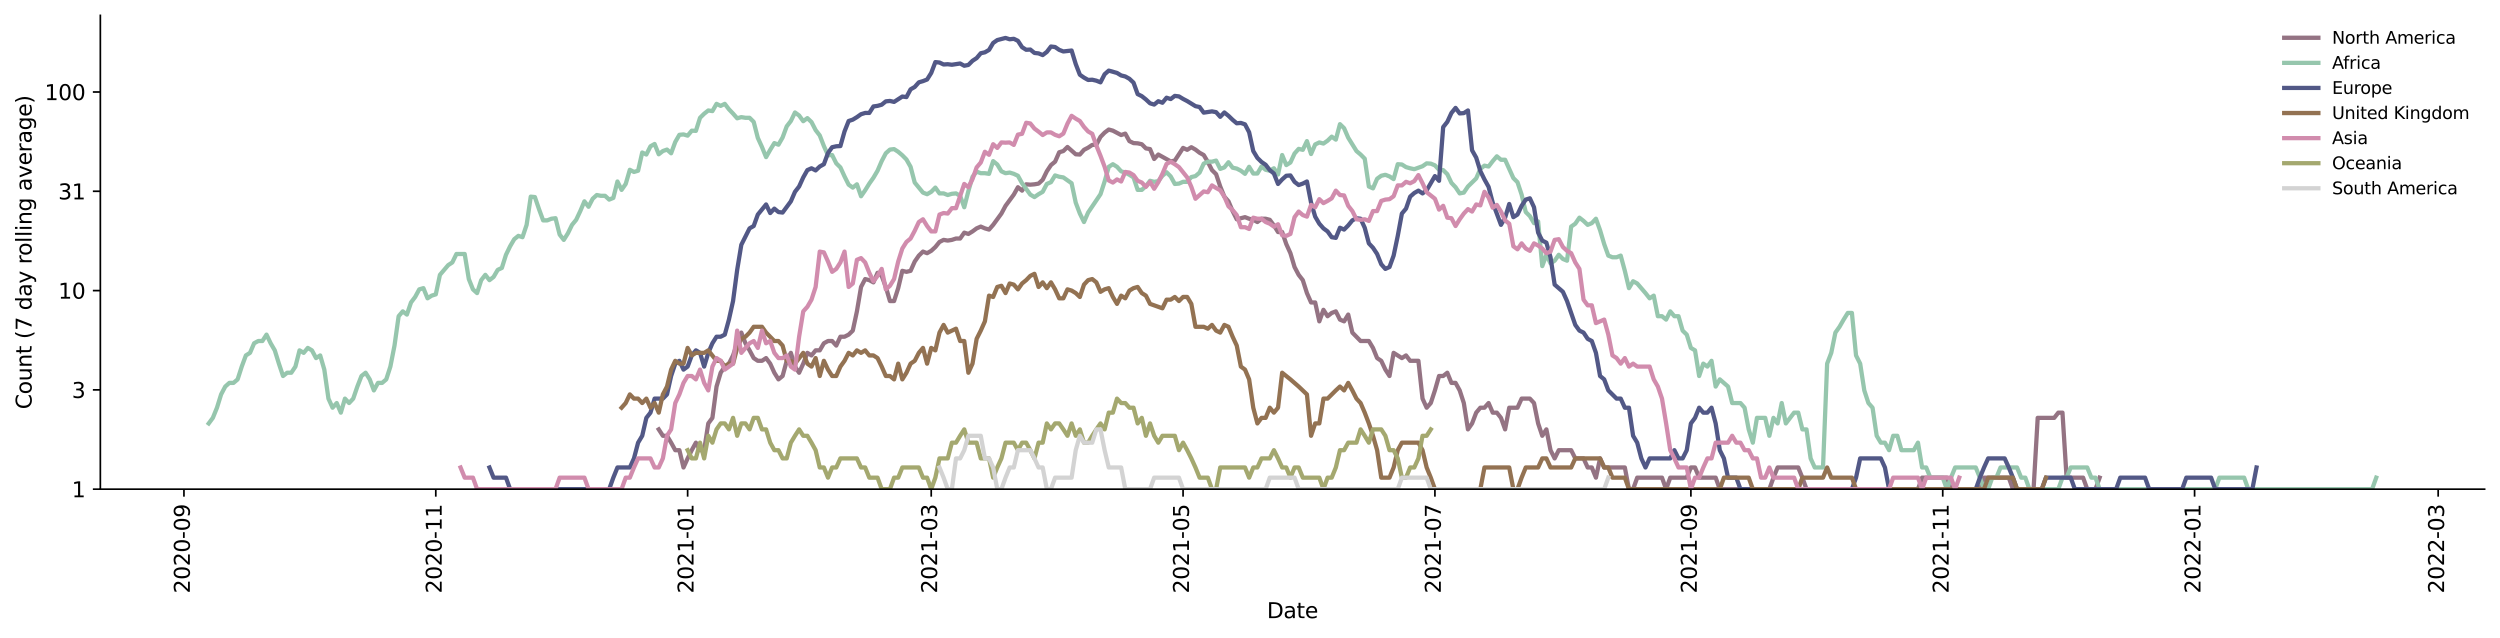 <?xml version="1.0" encoding="utf-8" standalone="no"?>
<!DOCTYPE svg PUBLIC "-//W3C//DTD SVG 1.1//EN"
  "http://www.w3.org/Graphics/SVG/1.1/DTD/svg11.dtd">
<svg xmlns:xlink="http://www.w3.org/1999/xlink" width="1170.166pt" height="298.621pt" viewBox="0 0 1170.166 298.621" xmlns="http://www.w3.org/2000/svg" version="1.1">
 <defs>
  <style type="text/css">*{stroke-linejoin: round; stroke-linecap: butt}</style>
 </defs>
 <g id="figure_1">
  <g id="patch_1">
   <path d="M 0 298.621 
L 1170.166 298.621 
L 1170.166 0 
L 0 0 
z
" style="fill: #ffffff"/>
  </g>
  <g id="axes_1">
   <g id="patch_2">
    <path d="M 46.966 228.96 
L 1162.966 228.96 
L 1162.966 7.2 
L 46.966 7.2 
z
" style="fill: #ffffff"/>
   </g>
   <g id="matplotlib.axis_1">
    <g id="xtick_1">
     <g id="line2d_1">
      <defs>
       <path id="ma6d6205658" d="M 0 0 
L 0 3.5 
" style="stroke: #000000; stroke-width: 0.8"/>
      </defs>
      <g>
       <use xlink:href="#ma6d6205658" x="86.098" y="228.96" style="stroke: #000000; stroke-width: 0.8"/>
      </g>
     </g>
     <g id="text_1">
      <!-- 2020-09 -->
      <g transform="translate(88.857 277.743)rotate(-90)scale(0.1 -0.1)">
       <defs>
        <path id="DejaVuSans-32" d="M 1228 531 
L 3431 531 
L 3431 0 
L 469 0 
L 469 531 
Q 828 903 1448 1529 
Q 2069 2156 2228 2338 
Q 2531 2678 2651 2914 
Q 2772 3150 2772 3378 
Q 2772 3750 2511 3984 
Q 2250 4219 1831 4219 
Q 1534 4219 1204 4116 
Q 875 4013 500 3803 
L 500 4441 
Q 881 4594 1212 4672 
Q 1544 4750 1819 4750 
Q 2544 4750 2975 4387 
Q 3406 4025 3406 3419 
Q 3406 3131 3298 2873 
Q 3191 2616 2906 2266 
Q 2828 2175 2409 1742 
Q 1991 1309 1228 531 
z
" transform="scale(0.016)"/>
        <path id="DejaVuSans-30" d="M 2034 4250 
Q 1547 4250 1301 3770 
Q 1056 3291 1056 2328 
Q 1056 1369 1301 889 
Q 1547 409 2034 409 
Q 2525 409 2770 889 
Q 3016 1369 3016 2328 
Q 3016 3291 2770 3770 
Q 2525 4250 2034 4250 
z
M 2034 4750 
Q 2819 4750 3233 4129 
Q 3647 3509 3647 2328 
Q 3647 1150 3233 529 
Q 2819 -91 2034 -91 
Q 1250 -91 836 529 
Q 422 1150 422 2328 
Q 422 3509 836 4129 
Q 1250 4750 2034 4750 
z
" transform="scale(0.016)"/>
        <path id="DejaVuSans-2d" d="M 313 2009 
L 1997 2009 
L 1997 1497 
L 313 1497 
L 313 2009 
z
" transform="scale(0.016)"/>
        <path id="DejaVuSans-39" d="M 703 97 
L 703 672 
Q 941 559 1184 500 
Q 1428 441 1663 441 
Q 2288 441 2617 861 
Q 2947 1281 2994 2138 
Q 2813 1869 2534 1725 
Q 2256 1581 1919 1581 
Q 1219 1581 811 2004 
Q 403 2428 403 3163 
Q 403 3881 828 4315 
Q 1253 4750 1959 4750 
Q 2769 4750 3195 4129 
Q 3622 3509 3622 2328 
Q 3622 1225 3098 567 
Q 2575 -91 1691 -91 
Q 1453 -91 1209 -44 
Q 966 3 703 97 
z
M 1959 2075 
Q 2384 2075 2632 2365 
Q 2881 2656 2881 3163 
Q 2881 3666 2632 3958 
Q 2384 4250 1959 4250 
Q 1534 4250 1286 3958 
Q 1038 3666 1038 3163 
Q 1038 2656 1286 2365 
Q 1534 2075 1959 2075 
z
" transform="scale(0.016)"/>
       </defs>
       <use xlink:href="#DejaVuSans-32"/>
       <use xlink:href="#DejaVuSans-30" x="63.623"/>
       <use xlink:href="#DejaVuSans-32" x="127.246"/>
       <use xlink:href="#DejaVuSans-30" x="190.869"/>
       <use xlink:href="#DejaVuSans-2d" x="254.492"/>
       <use xlink:href="#DejaVuSans-30" x="290.576"/>
       <use xlink:href="#DejaVuSans-39" x="354.199"/>
      </g>
     </g>
    </g>
    <g id="xtick_2">
     <g id="line2d_2">
      <g>
       <use xlink:href="#ma6d6205658" x="203.979" y="228.96" style="stroke: #000000; stroke-width: 0.8"/>
      </g>
     </g>
     <g id="text_2">
      <!-- 2020-11 -->
      <g transform="translate(206.738 277.743)rotate(-90)scale(0.1 -0.1)">
       <defs>
        <path id="DejaVuSans-31" d="M 794 531 
L 1825 531 
L 1825 4091 
L 703 3866 
L 703 4441 
L 1819 4666 
L 2450 4666 
L 2450 531 
L 3481 531 
L 3481 0 
L 794 0 
L 794 531 
z
" transform="scale(0.016)"/>
       </defs>
       <use xlink:href="#DejaVuSans-32"/>
       <use xlink:href="#DejaVuSans-30" x="63.623"/>
       <use xlink:href="#DejaVuSans-32" x="127.246"/>
       <use xlink:href="#DejaVuSans-30" x="190.869"/>
       <use xlink:href="#DejaVuSans-2d" x="254.492"/>
       <use xlink:href="#DejaVuSans-31" x="290.576"/>
       <use xlink:href="#DejaVuSans-31" x="354.199"/>
      </g>
     </g>
    </g>
    <g id="xtick_3">
     <g id="line2d_3">
      <g>
       <use xlink:href="#ma6d6205658" x="321.859" y="228.96" style="stroke: #000000; stroke-width: 0.8"/>
      </g>
     </g>
     <g id="text_3">
      <!-- 2021-01 -->
      <g transform="translate(324.619 277.743)rotate(-90)scale(0.1 -0.1)">
       <use xlink:href="#DejaVuSans-32"/>
       <use xlink:href="#DejaVuSans-30" x="63.623"/>
       <use xlink:href="#DejaVuSans-32" x="127.246"/>
       <use xlink:href="#DejaVuSans-31" x="190.869"/>
       <use xlink:href="#DejaVuSans-2d" x="254.492"/>
       <use xlink:href="#DejaVuSans-30" x="290.576"/>
       <use xlink:href="#DejaVuSans-31" x="354.199"/>
      </g>
     </g>
    </g>
    <g id="xtick_4">
     <g id="line2d_4">
      <g>
       <use xlink:href="#ma6d6205658" x="435.875" y="228.96" style="stroke: #000000; stroke-width: 0.8"/>
      </g>
     </g>
     <g id="text_4">
      <!-- 2021-03 -->
      <g transform="translate(438.634 277.743)rotate(-90)scale(0.1 -0.1)">
       <defs>
        <path id="DejaVuSans-33" d="M 2597 2516 
Q 3050 2419 3304 2112 
Q 3559 1806 3559 1356 
Q 3559 666 3084 287 
Q 2609 -91 1734 -91 
Q 1441 -91 1130 -33 
Q 819 25 488 141 
L 488 750 
Q 750 597 1062 519 
Q 1375 441 1716 441 
Q 2309 441 2620 675 
Q 2931 909 2931 1356 
Q 2931 1769 2642 2001 
Q 2353 2234 1838 2234 
L 1294 2234 
L 1294 2753 
L 1863 2753 
Q 2328 2753 2575 2939 
Q 2822 3125 2822 3475 
Q 2822 3834 2567 4026 
Q 2313 4219 1838 4219 
Q 1578 4219 1281 4162 
Q 984 4106 628 3988 
L 628 4550 
Q 988 4650 1302 4700 
Q 1616 4750 1894 4750 
Q 2613 4750 3031 4423 
Q 3450 4097 3450 3541 
Q 3450 3153 3228 2886 
Q 3006 2619 2597 2516 
z
" transform="scale(0.016)"/>
       </defs>
       <use xlink:href="#DejaVuSans-32"/>
       <use xlink:href="#DejaVuSans-30" x="63.623"/>
       <use xlink:href="#DejaVuSans-32" x="127.246"/>
       <use xlink:href="#DejaVuSans-31" x="190.869"/>
       <use xlink:href="#DejaVuSans-2d" x="254.492"/>
       <use xlink:href="#DejaVuSans-30" x="290.576"/>
       <use xlink:href="#DejaVuSans-33" x="354.199"/>
      </g>
     </g>
    </g>
    <g id="xtick_5">
     <g id="line2d_5">
      <g>
       <use xlink:href="#ma6d6205658" x="553.755" y="228.96" style="stroke: #000000; stroke-width: 0.8"/>
      </g>
     </g>
     <g id="text_5">
      <!-- 2021-05 -->
      <g transform="translate(556.515 277.743)rotate(-90)scale(0.1 -0.1)">
       <defs>
        <path id="DejaVuSans-35" d="M 691 4666 
L 3169 4666 
L 3169 4134 
L 1269 4134 
L 1269 2991 
Q 1406 3038 1543 3061 
Q 1681 3084 1819 3084 
Q 2600 3084 3056 2656 
Q 3513 2228 3513 1497 
Q 3513 744 3044 326 
Q 2575 -91 1722 -91 
Q 1428 -91 1123 -41 
Q 819 9 494 109 
L 494 744 
Q 775 591 1075 516 
Q 1375 441 1709 441 
Q 2250 441 2565 725 
Q 2881 1009 2881 1497 
Q 2881 1984 2565 2268 
Q 2250 2553 1709 2553 
Q 1456 2553 1204 2497 
Q 953 2441 691 2322 
L 691 4666 
z
" transform="scale(0.016)"/>
       </defs>
       <use xlink:href="#DejaVuSans-32"/>
       <use xlink:href="#DejaVuSans-30" x="63.623"/>
       <use xlink:href="#DejaVuSans-32" x="127.246"/>
       <use xlink:href="#DejaVuSans-31" x="190.869"/>
       <use xlink:href="#DejaVuSans-2d" x="254.492"/>
       <use xlink:href="#DejaVuSans-30" x="290.576"/>
       <use xlink:href="#DejaVuSans-35" x="354.199"/>
      </g>
     </g>
    </g>
    <g id="xtick_6">
     <g id="line2d_6">
      <g>
       <use xlink:href="#ma6d6205658" x="671.636" y="228.96" style="stroke: #000000; stroke-width: 0.8"/>
      </g>
     </g>
     <g id="text_6">
      <!-- 2021-07 -->
      <g transform="translate(674.395 277.743)rotate(-90)scale(0.1 -0.1)">
       <defs>
        <path id="DejaVuSans-37" d="M 525 4666 
L 3525 4666 
L 3525 4397 
L 1831 0 
L 1172 0 
L 2766 4134 
L 525 4134 
L 525 4666 
z
" transform="scale(0.016)"/>
       </defs>
       <use xlink:href="#DejaVuSans-32"/>
       <use xlink:href="#DejaVuSans-30" x="63.623"/>
       <use xlink:href="#DejaVuSans-32" x="127.246"/>
       <use xlink:href="#DejaVuSans-31" x="190.869"/>
       <use xlink:href="#DejaVuSans-2d" x="254.492"/>
       <use xlink:href="#DejaVuSans-30" x="290.576"/>
       <use xlink:href="#DejaVuSans-37" x="354.199"/>
      </g>
     </g>
    </g>
    <g id="xtick_7">
     <g id="line2d_7">
      <g>
       <use xlink:href="#ma6d6205658" x="791.449" y="228.96" style="stroke: #000000; stroke-width: 0.8"/>
      </g>
     </g>
     <g id="text_7">
      <!-- 2021-09 -->
      <g transform="translate(794.208 277.743)rotate(-90)scale(0.1 -0.1)">
       <use xlink:href="#DejaVuSans-32"/>
       <use xlink:href="#DejaVuSans-30" x="63.623"/>
       <use xlink:href="#DejaVuSans-32" x="127.246"/>
       <use xlink:href="#DejaVuSans-31" x="190.869"/>
       <use xlink:href="#DejaVuSans-2d" x="254.492"/>
       <use xlink:href="#DejaVuSans-30" x="290.576"/>
       <use xlink:href="#DejaVuSans-39" x="354.199"/>
      </g>
     </g>
    </g>
    <g id="xtick_8">
     <g id="line2d_8">
      <g>
       <use xlink:href="#ma6d6205658" x="909.329" y="228.96" style="stroke: #000000; stroke-width: 0.8"/>
      </g>
     </g>
     <g id="text_8">
      <!-- 2021-11 -->
      <g transform="translate(912.089 277.743)rotate(-90)scale(0.1 -0.1)">
       <use xlink:href="#DejaVuSans-32"/>
       <use xlink:href="#DejaVuSans-30" x="63.623"/>
       <use xlink:href="#DejaVuSans-32" x="127.246"/>
       <use xlink:href="#DejaVuSans-31" x="190.869"/>
       <use xlink:href="#DejaVuSans-2d" x="254.492"/>
       <use xlink:href="#DejaVuSans-31" x="290.576"/>
       <use xlink:href="#DejaVuSans-31" x="354.199"/>
      </g>
     </g>
    </g>
    <g id="xtick_9">
     <g id="line2d_9">
      <g>
       <use xlink:href="#ma6d6205658" x="1027.21" y="228.96" style="stroke: #000000; stroke-width: 0.8"/>
      </g>
     </g>
     <g id="text_9">
      <!-- 2022-01 -->
      <g transform="translate(1029.969 277.743)rotate(-90)scale(0.1 -0.1)">
       <use xlink:href="#DejaVuSans-32"/>
       <use xlink:href="#DejaVuSans-30" x="63.623"/>
       <use xlink:href="#DejaVuSans-32" x="127.246"/>
       <use xlink:href="#DejaVuSans-32" x="190.869"/>
       <use xlink:href="#DejaVuSans-2d" x="254.492"/>
       <use xlink:href="#DejaVuSans-30" x="290.576"/>
       <use xlink:href="#DejaVuSans-31" x="354.199"/>
      </g>
     </g>
    </g>
    <g id="xtick_10">
     <g id="line2d_10">
      <g>
       <use xlink:href="#ma6d6205658" x="1141.225" y="228.96" style="stroke: #000000; stroke-width: 0.8"/>
      </g>
     </g>
     <g id="text_10">
      <!-- 2022-03 -->
      <g transform="translate(1143.985 277.743)rotate(-90)scale(0.1 -0.1)">
       <use xlink:href="#DejaVuSans-32"/>
       <use xlink:href="#DejaVuSans-30" x="63.623"/>
       <use xlink:href="#DejaVuSans-32" x="127.246"/>
       <use xlink:href="#DejaVuSans-32" x="190.869"/>
       <use xlink:href="#DejaVuSans-2d" x="254.492"/>
       <use xlink:href="#DejaVuSans-30" x="290.576"/>
       <use xlink:href="#DejaVuSans-33" x="354.199"/>
      </g>
     </g>
    </g>
    <g id="text_11">
     <!-- Date -->
     <g transform="translate(593.015 289.341)scale(0.1 -0.1)">
      <defs>
       <path id="DejaVuSans-44" d="M 1259 4147 
L 1259 519 
L 2022 519 
Q 2988 519 3436 956 
Q 3884 1394 3884 2338 
Q 3884 3275 3436 3711 
Q 2988 4147 2022 4147 
L 1259 4147 
z
M 628 4666 
L 1925 4666 
Q 3281 4666 3915 4102 
Q 4550 3538 4550 2338 
Q 4550 1131 3912 565 
Q 3275 0 1925 0 
L 628 0 
L 628 4666 
z
" transform="scale(0.016)"/>
       <path id="DejaVuSans-61" d="M 2194 1759 
Q 1497 1759 1228 1600 
Q 959 1441 959 1056 
Q 959 750 1161 570 
Q 1363 391 1709 391 
Q 2188 391 2477 730 
Q 2766 1069 2766 1631 
L 2766 1759 
L 2194 1759 
z
M 3341 1997 
L 3341 0 
L 2766 0 
L 2766 531 
Q 2569 213 2275 61 
Q 1981 -91 1556 -91 
Q 1019 -91 701 211 
Q 384 513 384 1019 
Q 384 1609 779 1909 
Q 1175 2209 1959 2209 
L 2766 2209 
L 2766 2266 
Q 2766 2663 2505 2880 
Q 2244 3097 1772 3097 
Q 1472 3097 1187 3025 
Q 903 2953 641 2809 
L 641 3341 
Q 956 3463 1253 3523 
Q 1550 3584 1831 3584 
Q 2591 3584 2966 3190 
Q 3341 2797 3341 1997 
z
" transform="scale(0.016)"/>
       <path id="DejaVuSans-74" d="M 1172 4494 
L 1172 3500 
L 2356 3500 
L 2356 3053 
L 1172 3053 
L 1172 1153 
Q 1172 725 1289 603 
Q 1406 481 1766 481 
L 2356 481 
L 2356 0 
L 1766 0 
Q 1100 0 847 248 
Q 594 497 594 1153 
L 594 3053 
L 172 3053 
L 172 3500 
L 594 3500 
L 594 4494 
L 1172 4494 
z
" transform="scale(0.016)"/>
       <path id="DejaVuSans-65" d="M 3597 1894 
L 3597 1613 
L 953 1613 
Q 991 1019 1311 708 
Q 1631 397 2203 397 
Q 2534 397 2845 478 
Q 3156 559 3463 722 
L 3463 178 
Q 3153 47 2828 -22 
Q 2503 -91 2169 -91 
Q 1331 -91 842 396 
Q 353 884 353 1716 
Q 353 2575 817 3079 
Q 1281 3584 2069 3584 
Q 2775 3584 3186 3129 
Q 3597 2675 3597 1894 
z
M 3022 2063 
Q 3016 2534 2758 2815 
Q 2500 3097 2075 3097 
Q 1594 3097 1305 2825 
Q 1016 2553 972 2059 
L 3022 2063 
z
" transform="scale(0.016)"/>
      </defs>
      <use xlink:href="#DejaVuSans-44"/>
      <use xlink:href="#DejaVuSans-61" x="77.002"/>
      <use xlink:href="#DejaVuSans-74" x="138.281"/>
      <use xlink:href="#DejaVuSans-65" x="177.49"/>
     </g>
    </g>
   </g>
   <g id="matplotlib.axis_2">
    <g id="ytick_1">
     <g id="line2d_11">
      <defs>
       <path id="me0e73af044" d="M 0 0 
L -3.5 0 
" style="stroke: #000000; stroke-width: 0.8"/>
      </defs>
      <g>
       <use xlink:href="#me0e73af044" x="46.966" y="228.96" style="stroke: #000000; stroke-width: 0.8"/>
      </g>
     </g>
     <g id="text_12">
      <!-- 1 -->
      <g transform="translate(33.603 232.759)scale(0.1 -0.1)">
       <use xlink:href="#DejaVuSans-31"/>
      </g>
     </g>
    </g>
    <g id="ytick_2">
     <g id="line2d_12">
      <g>
       <use xlink:href="#me0e73af044" x="46.966" y="182.485" style="stroke: #000000; stroke-width: 0.8"/>
      </g>
     </g>
     <g id="text_13">
      <!-- 3 -->
      <g transform="translate(33.603 186.284)scale(0.1 -0.1)">
       <use xlink:href="#DejaVuSans-33"/>
      </g>
     </g>
    </g>
    <g id="ytick_3">
     <g id="line2d_13">
      <g>
       <use xlink:href="#me0e73af044" x="46.966" y="136.009" style="stroke: #000000; stroke-width: 0.8"/>
      </g>
     </g>
     <g id="text_14">
      <!-- 10 -->
      <g transform="translate(27.241 139.809)scale(0.1 -0.1)">
       <use xlink:href="#DejaVuSans-31"/>
       <use xlink:href="#DejaVuSans-30" x="63.623"/>
      </g>
     </g>
    </g>
    <g id="ytick_4">
     <g id="line2d_14">
      <g>
       <use xlink:href="#me0e73af044" x="46.966" y="89.534" style="stroke: #000000; stroke-width: 0.8"/>
      </g>
     </g>
     <g id="text_15">
      <!-- 31 -->
      <g transform="translate(27.241 93.333)scale(0.1 -0.1)">
       <use xlink:href="#DejaVuSans-33"/>
       <use xlink:href="#DejaVuSans-31" x="63.623"/>
      </g>
     </g>
    </g>
    <g id="ytick_5">
     <g id="line2d_15">
      <g>
       <use xlink:href="#me0e73af044" x="46.966" y="43.059" style="stroke: #000000; stroke-width: 0.8"/>
      </g>
     </g>
     <g id="text_16">
      <!-- 100 -->
      <g transform="translate(20.878 46.858)scale(0.1 -0.1)">
       <use xlink:href="#DejaVuSans-31"/>
       <use xlink:href="#DejaVuSans-30" x="63.623"/>
       <use xlink:href="#DejaVuSans-30" x="127.246"/>
      </g>
     </g>
    </g>
    <g id="text_17">
     <!-- Count (7 day rolling average) -->
     <g transform="translate(14.798 191.548)rotate(-90)scale(0.1 -0.1)">
      <defs>
       <path id="DejaVuSans-43" d="M 4122 4306 
L 4122 3641 
Q 3803 3938 3442 4084 
Q 3081 4231 2675 4231 
Q 1875 4231 1450 3742 
Q 1025 3253 1025 2328 
Q 1025 1406 1450 917 
Q 1875 428 2675 428 
Q 3081 428 3442 575 
Q 3803 722 4122 1019 
L 4122 359 
Q 3791 134 3420 21 
Q 3050 -91 2638 -91 
Q 1578 -91 968 557 
Q 359 1206 359 2328 
Q 359 3453 968 4101 
Q 1578 4750 2638 4750 
Q 3056 4750 3426 4639 
Q 3797 4528 4122 4306 
z
" transform="scale(0.016)"/>
       <path id="DejaVuSans-6f" d="M 1959 3097 
Q 1497 3097 1228 2736 
Q 959 2375 959 1747 
Q 959 1119 1226 758 
Q 1494 397 1959 397 
Q 2419 397 2687 759 
Q 2956 1122 2956 1747 
Q 2956 2369 2687 2733 
Q 2419 3097 1959 3097 
z
M 1959 3584 
Q 2709 3584 3137 3096 
Q 3566 2609 3566 1747 
Q 3566 888 3137 398 
Q 2709 -91 1959 -91 
Q 1206 -91 779 398 
Q 353 888 353 1747 
Q 353 2609 779 3096 
Q 1206 3584 1959 3584 
z
" transform="scale(0.016)"/>
       <path id="DejaVuSans-75" d="M 544 1381 
L 544 3500 
L 1119 3500 
L 1119 1403 
Q 1119 906 1312 657 
Q 1506 409 1894 409 
Q 2359 409 2629 706 
Q 2900 1003 2900 1516 
L 2900 3500 
L 3475 3500 
L 3475 0 
L 2900 0 
L 2900 538 
Q 2691 219 2414 64 
Q 2138 -91 1772 -91 
Q 1169 -91 856 284 
Q 544 659 544 1381 
z
M 1991 3584 
L 1991 3584 
z
" transform="scale(0.016)"/>
       <path id="DejaVuSans-6e" d="M 3513 2113 
L 3513 0 
L 2938 0 
L 2938 2094 
Q 2938 2591 2744 2837 
Q 2550 3084 2163 3084 
Q 1697 3084 1428 2787 
Q 1159 2491 1159 1978 
L 1159 0 
L 581 0 
L 581 3500 
L 1159 3500 
L 1159 2956 
Q 1366 3272 1645 3428 
Q 1925 3584 2291 3584 
Q 2894 3584 3203 3211 
Q 3513 2838 3513 2113 
z
" transform="scale(0.016)"/>
       <path id="DejaVuSans-20" transform="scale(0.016)"/>
       <path id="DejaVuSans-28" d="M 1984 4856 
Q 1566 4138 1362 3434 
Q 1159 2731 1159 2009 
Q 1159 1288 1364 580 
Q 1569 -128 1984 -844 
L 1484 -844 
Q 1016 -109 783 600 
Q 550 1309 550 2009 
Q 550 2706 781 3412 
Q 1013 4119 1484 4856 
L 1984 4856 
z
" transform="scale(0.016)"/>
       <path id="DejaVuSans-64" d="M 2906 2969 
L 2906 4863 
L 3481 4863 
L 3481 0 
L 2906 0 
L 2906 525 
Q 2725 213 2448 61 
Q 2172 -91 1784 -91 
Q 1150 -91 751 415 
Q 353 922 353 1747 
Q 353 2572 751 3078 
Q 1150 3584 1784 3584 
Q 2172 3584 2448 3432 
Q 2725 3281 2906 2969 
z
M 947 1747 
Q 947 1113 1208 752 
Q 1469 391 1925 391 
Q 2381 391 2643 752 
Q 2906 1113 2906 1747 
Q 2906 2381 2643 2742 
Q 2381 3103 1925 3103 
Q 1469 3103 1208 2742 
Q 947 2381 947 1747 
z
" transform="scale(0.016)"/>
       <path id="DejaVuSans-79" d="M 2059 -325 
Q 1816 -950 1584 -1140 
Q 1353 -1331 966 -1331 
L 506 -1331 
L 506 -850 
L 844 -850 
Q 1081 -850 1212 -737 
Q 1344 -625 1503 -206 
L 1606 56 
L 191 3500 
L 800 3500 
L 1894 763 
L 2988 3500 
L 3597 3500 
L 2059 -325 
z
" transform="scale(0.016)"/>
       <path id="DejaVuSans-72" d="M 2631 2963 
Q 2534 3019 2420 3045 
Q 2306 3072 2169 3072 
Q 1681 3072 1420 2755 
Q 1159 2438 1159 1844 
L 1159 0 
L 581 0 
L 581 3500 
L 1159 3500 
L 1159 2956 
Q 1341 3275 1631 3429 
Q 1922 3584 2338 3584 
Q 2397 3584 2469 3576 
Q 2541 3569 2628 3553 
L 2631 2963 
z
" transform="scale(0.016)"/>
       <path id="DejaVuSans-6c" d="M 603 4863 
L 1178 4863 
L 1178 0 
L 603 0 
L 603 4863 
z
" transform="scale(0.016)"/>
       <path id="DejaVuSans-69" d="M 603 3500 
L 1178 3500 
L 1178 0 
L 603 0 
L 603 3500 
z
M 603 4863 
L 1178 4863 
L 1178 4134 
L 603 4134 
L 603 4863 
z
" transform="scale(0.016)"/>
       <path id="DejaVuSans-67" d="M 2906 1791 
Q 2906 2416 2648 2759 
Q 2391 3103 1925 3103 
Q 1463 3103 1205 2759 
Q 947 2416 947 1791 
Q 947 1169 1205 825 
Q 1463 481 1925 481 
Q 2391 481 2648 825 
Q 2906 1169 2906 1791 
z
M 3481 434 
Q 3481 -459 3084 -895 
Q 2688 -1331 1869 -1331 
Q 1566 -1331 1297 -1286 
Q 1028 -1241 775 -1147 
L 775 -588 
Q 1028 -725 1275 -790 
Q 1522 -856 1778 -856 
Q 2344 -856 2625 -561 
Q 2906 -266 2906 331 
L 2906 616 
Q 2728 306 2450 153 
Q 2172 0 1784 0 
Q 1141 0 747 490 
Q 353 981 353 1791 
Q 353 2603 747 3093 
Q 1141 3584 1784 3584 
Q 2172 3584 2450 3431 
Q 2728 3278 2906 2969 
L 2906 3500 
L 3481 3500 
L 3481 434 
z
" transform="scale(0.016)"/>
       <path id="DejaVuSans-76" d="M 191 3500 
L 800 3500 
L 1894 563 
L 2988 3500 
L 3597 3500 
L 2284 0 
L 1503 0 
L 191 3500 
z
" transform="scale(0.016)"/>
       <path id="DejaVuSans-29" d="M 513 4856 
L 1013 4856 
Q 1481 4119 1714 3412 
Q 1947 2706 1947 2009 
Q 1947 1309 1714 600 
Q 1481 -109 1013 -844 
L 513 -844 
Q 928 -128 1133 580 
Q 1338 1288 1338 2009 
Q 1338 2731 1133 3434 
Q 928 4138 513 4856 
z
" transform="scale(0.016)"/>
      </defs>
      <use xlink:href="#DejaVuSans-43"/>
      <use xlink:href="#DejaVuSans-6f" x="69.824"/>
      <use xlink:href="#DejaVuSans-75" x="131.006"/>
      <use xlink:href="#DejaVuSans-6e" x="194.385"/>
      <use xlink:href="#DejaVuSans-74" x="257.764"/>
      <use xlink:href="#DejaVuSans-20" x="296.973"/>
      <use xlink:href="#DejaVuSans-28" x="328.76"/>
      <use xlink:href="#DejaVuSans-37" x="367.773"/>
      <use xlink:href="#DejaVuSans-20" x="431.396"/>
      <use xlink:href="#DejaVuSans-64" x="463.184"/>
      <use xlink:href="#DejaVuSans-61" x="526.66"/>
      <use xlink:href="#DejaVuSans-79" x="587.939"/>
      <use xlink:href="#DejaVuSans-20" x="647.119"/>
      <use xlink:href="#DejaVuSans-72" x="678.906"/>
      <use xlink:href="#DejaVuSans-6f" x="717.77"/>
      <use xlink:href="#DejaVuSans-6c" x="778.951"/>
      <use xlink:href="#DejaVuSans-6c" x="806.734"/>
      <use xlink:href="#DejaVuSans-69" x="834.518"/>
      <use xlink:href="#DejaVuSans-6e" x="862.301"/>
      <use xlink:href="#DejaVuSans-67" x="925.68"/>
      <use xlink:href="#DejaVuSans-20" x="989.156"/>
      <use xlink:href="#DejaVuSans-61" x="1020.943"/>
      <use xlink:href="#DejaVuSans-76" x="1082.223"/>
      <use xlink:href="#DejaVuSans-65" x="1141.402"/>
      <use xlink:href="#DejaVuSans-72" x="1202.926"/>
      <use xlink:href="#DejaVuSans-61" x="1244.039"/>
      <use xlink:href="#DejaVuSans-67" x="1305.318"/>
      <use xlink:href="#DejaVuSans-65" x="1368.795"/>
      <use xlink:href="#DejaVuSans-29" x="1430.318"/>
     </g>
    </g>
   </g>
   <g id="line2d_16">
    <path d="M 308.332 200.979 
L 310.264 203.971 
L 312.197 203.971 
L 314.129 207.202 
L 316.062 210.714 
L 317.994 210.714 
L 319.927 218.815 
L 321.859 214.562 
L 323.792 210.714 
L 325.724 207.202 
L 327.657 210.714 
L 329.589 210.714 
L 331.521 198.194 
L 333.454 195.589 
L 335.386 180.939 
L 337.319 174.466 
L 339.251 171.582 
L 341.184 170.213 
L 343.116 166.366 
L 345.049 160.67 
L 346.981 155.68 
L 348.914 160.67 
L 350.846 163.99 
L 352.779 167.608 
L 354.711 168.889 
L 356.644 168.889 
L 358.576 167.608 
L 360.508 170.213 
L 362.441 174.466 
L 364.373 177.573 
L 366.306 175.99 
L 368.238 168.889 
L 370.171 165.16 
L 372.103 171.582 
L 374.036 174.466 
L 375.968 170.213 
L 377.901 165.16 
L 379.833 166.366 
L 381.766 163.99 
L 383.698 163.99 
L 385.631 160.67 
L 387.563 159.622 
L 389.495 159.622 
L 391.428 161.747 
L 393.36 157.603 
L 395.293 157.603 
L 397.225 156.63 
L 399.158 154.752 
L 401.09 145.745 
L 403.023 134.315 
L 404.955 130.619 
L 406.888 131.127 
L 408.82 132.162 
L 410.753 127.7 
L 412.685 129.133 
L 414.618 134.315 
L 416.55 140.908 
L 418.483 140.908 
L 420.415 134.872 
L 422.347 126.771 
L 424.28 127.233 
L 426.212 126.771 
L 428.145 122.427 
L 430.077 119.642 
L 432.01 117.764 
L 433.942 118.504 
L 435.875 117.398 
L 437.807 115.62 
L 439.74 113.254 
L 441.672 112.282 
L 443.605 112.603 
L 445.537 112.282 
L 447.47 111.646 
L 449.402 111.646 
L 451.334 108.903 
L 453.267 109.496 
L 455.199 108.318 
L 457.132 106.891 
L 459.064 106.059 
L 460.997 106.891 
L 462.929 107.456 
L 464.862 105.243 
L 468.727 99.954 
L 470.659 96.343 
L 474.524 91.088 
L 476.457 87.639 
L 478.389 89.236 
L 480.321 86.27 
L 482.254 86.439 
L 484.186 86.27 
L 486.119 85.935 
L 488.051 84.141 
L 489.984 80.192 
L 491.916 77.262 
L 493.849 75.679 
L 495.781 71.271 
L 497.714 70.695 
L 499.646 68.796 
L 503.511 72.21 
L 505.444 72.329 
L 507.376 70.127 
L 509.308 69.125 
L 511.241 67.826 
L 513.173 67.72 
L 515.106 64.066 
L 517.038 62.078 
L 518.971 60.626 
L 520.903 61.165 
L 524.768 63.202 
L 526.701 62.542 
L 528.633 66.055 
L 530.566 66.983 
L 532.498 67.087 
L 534.431 67.508 
L 536.363 69.456 
L 538.295 69.79 
L 540.228 74.406 
L 542.16 72.329 
L 547.958 75.55 
L 549.89 75.165 
L 553.755 69.235 
L 555.688 70.127 
L 557.62 68.906 
L 559.553 70.015 
L 561.485 71.504 
L 563.418 72.568 
L 565.35 75.809 
L 567.283 79.617 
L 569.215 81.516 
L 571.147 87.292 
L 573.08 92.047 
L 575.012 94.24 
L 576.945 98.791 
L 578.877 102.638 
L 582.742 101.641 
L 584.675 102.387 
L 586.607 102.891 
L 588.54 103.92 
L 590.472 102.387 
L 592.405 102.387 
L 594.337 102.891 
L 596.27 105.513 
L 598.202 108.609 
L 600.134 108.609 
L 602.067 114.251 
L 603.999 118.504 
L 605.932 124.977 
L 607.864 128.649 
L 609.797 131.127 
L 611.729 137.18 
L 613.662 141.565 
L 615.594 141.565 
L 617.527 150.408 
L 619.459 145.017 
L 621.392 148.009 
L 623.324 146.485 
L 625.257 145.745 
L 627.189 149.592 
L 629.121 150.408 
L 631.054 147.24 
L 632.986 155.68 
L 636.851 159.622 
L 640.716 159.622 
L 642.649 162.853 
L 644.581 167.608 
L 646.514 168.889 
L 648.446 172.998 
L 650.379 175.99 
L 652.311 165.16 
L 656.176 167.608 
L 658.108 166.366 
L 660.041 168.889 
L 663.906 168.889 
L 665.838 186.581 
L 667.771 190.834 
L 669.703 188.651 
L 671.636 182.733 
L 673.568 175.99 
L 675.501 175.99 
L 677.433 174.466 
L 679.366 179.221 
L 681.298 179.221 
L 683.231 182.733 
L 685.163 188.651 
L 687.095 200.979 
L 689.028 198.194 
L 690.96 193.141 
L 692.893 190.834 
L 694.825 190.834 
L 696.758 188.651 
L 698.69 193.141 
L 700.623 193.141 
L 702.555 195.589 
L 704.488 200.979 
L 706.42 190.834 
L 710.285 190.834 
L 712.218 186.581 
L 716.083 186.581 
L 718.015 188.651 
L 719.947 198.194 
L 721.88 203.971 
L 723.812 200.979 
L 725.745 210.714 
L 727.677 214.562 
L 729.61 210.714 
L 735.407 210.714 
L 737.34 214.562 
L 741.205 214.562 
L 743.137 218.815 
L 745.07 218.815 
L 747.002 223.57 
L 748.934 214.562 
L 750.867 218.815 
L 760.529 218.815 
L 762.462 228.96 
L 764.394 228.96 
L 766.327 223.57 
L 777.921 223.57 
L 779.854 228.96 
L 781.786 223.57 
L 789.516 223.57 
L 791.449 218.815 
L 793.381 218.815 
L 795.314 223.57 
L 803.044 223.57 
L 804.976 228.96 
L 828.166 228.96 
L 830.098 223.57 
L 832.031 218.815 
L 841.693 218.815 
L 843.625 223.57 
L 845.558 228.96 
L 897.734 228.96 
L 899.667 223.57 
L 911.262 223.57 
L 913.194 228.96 
L 926.721 228.96 
L 928.654 223.57 
L 940.249 223.57 
L 942.181 228.96 
L 951.844 228.96 
L 953.776 195.589 
L 961.506 195.589 
L 963.438 193.141 
L 965.371 193.141 
L 967.303 223.57 
L 975.033 223.57 
L 976.966 228.96 
L 980.831 228.96 
L 982.763 223.57 
L 982.763 223.57 
" clip-path="url(#pec5f5c6500)" style="fill: none; stroke: #947383; stroke-width: 2; stroke-linecap: square"/>
   </g>
   <g id="line2d_17">
    <path d="M 97.693 198.194 
L 99.625 195.589 
L 101.558 190.834 
L 103.49 184.611 
L 105.423 180.939 
L 107.355 179.221 
L 109.288 179.221 
L 111.22 177.573 
L 113.153 171.582 
L 115.085 166.366 
L 117.018 165.16 
L 118.95 160.67 
L 120.883 159.622 
L 122.815 159.622 
L 124.747 156.63 
L 126.68 160.67 
L 128.612 163.99 
L 130.545 170.213 
L 132.477 175.99 
L 134.41 174.466 
L 136.342 174.466 
L 138.275 171.582 
L 140.207 163.99 
L 142.14 165.16 
L 144.072 162.853 
L 146.005 163.99 
L 147.937 167.608 
L 149.87 166.366 
L 151.802 172.998 
L 153.734 186.581 
L 155.667 190.834 
L 157.599 188.651 
L 159.532 193.141 
L 161.464 186.581 
L 163.397 188.651 
L 165.329 186.581 
L 167.262 180.939 
L 169.194 175.99 
L 171.127 174.466 
L 173.059 177.573 
L 174.992 182.733 
L 176.924 179.221 
L 178.857 179.221 
L 180.789 177.573 
L 182.721 171.582 
L 184.654 161.747 
L 186.586 148.009 
L 188.519 145.745 
L 190.451 147.24 
L 192.384 141.565 
L 194.316 139.001 
L 196.249 135.437 
L 198.181 134.872 
L 200.114 139.627 
L 202.046 138.385 
L 203.979 137.778 
L 205.911 128.649 
L 209.776 124.109 
L 211.708 122.841 
L 213.641 118.88 
L 217.506 118.88 
L 219.438 130.619 
L 221.371 135.437 
L 223.303 137.18 
L 225.236 131.127 
L 227.168 128.649 
L 229.101 131.127 
L 231.033 129.622 
L 232.966 126.315 
L 234.898 125.418 
L 236.831 119.259 
L 238.763 115.273 
L 240.695 111.962 
L 242.628 110.404 
L 244.56 111.02 
L 246.493 105.243 
L 248.425 92.047 
L 250.358 92.241 
L 252.29 97.883 
L 254.223 103.146 
L 256.155 103.146 
L 258.088 102.387 
L 260.02 102.137 
L 261.953 109.797 
L 263.885 112.282 
L 265.818 109.199 
L 267.75 105.243 
L 269.683 102.891 
L 271.615 98.791 
L 273.547 94.24 
L 275.48 96.777 
L 277.412 93.029 
L 279.345 91.278 
L 281.277 91.661 
L 283.21 91.661 
L 285.142 93.429 
L 287.075 92.633 
L 289.007 84.947 
L 290.94 88.876 
L 292.872 86.102 
L 294.805 79.475 
L 296.737 80.482 
L 298.67 79.904 
L 300.602 71.387 
L 302.534 72.329 
L 304.467 68.47 
L 306.399 67.402 
L 308.332 72.21 
L 310.264 70.695 
L 312.197 70.015 
L 314.129 71.738 
L 316.062 66.465 
L 317.994 63.107 
L 319.927 62.918 
L 321.859 63.488 
L 323.792 61.165 
L 325.724 61.255 
L 327.657 55.136 
L 329.589 53.237 
L 331.521 51.708 
L 333.454 51.995 
L 335.386 48.614 
L 337.319 49.551 
L 339.251 48.614 
L 341.184 51.14 
L 343.116 53.163 
L 345.049 55.37 
L 346.981 54.826 
L 348.914 55.136 
L 350.846 55.136 
L 352.779 57.047 
L 354.711 64.554 
L 356.644 68.796 
L 358.576 73.537 
L 360.508 70.127 
L 362.441 66.983 
L 364.373 67.72 
L 366.306 64.358 
L 368.238 59.139 
L 370.171 56.641 
L 372.103 52.647 
L 374.036 54.061 
L 375.968 56.722 
L 377.901 55.292 
L 379.833 57.129 
L 381.766 60.895 
L 383.698 63.392 
L 385.631 68.362 
L 387.563 72.688 
L 389.495 72.568 
L 391.428 76.463 
L 393.36 78.353 
L 395.293 82.576 
L 397.225 86.439 
L 399.158 87.813 
L 401.09 86.27 
L 403.023 91.853 
L 404.955 89.055 
L 406.888 85.935 
L 408.82 83.195 
L 410.753 79.904 
L 412.685 75.421 
L 414.618 71.738 
L 416.55 70.015 
L 418.483 69.79 
L 420.415 71.04 
L 422.347 72.688 
L 424.28 74.657 
L 426.212 78.078 
L 428.145 85.438 
L 432.01 90.151 
L 433.942 90.899 
L 435.875 89.783 
L 437.807 87.813 
L 439.74 90.523 
L 441.672 90.523 
L 443.605 91.278 
L 445.537 90.711 
L 447.47 90.523 
L 449.402 91.661 
L 451.334 96.996 
L 453.267 89.417 
L 455.199 82.73 
L 457.132 80.337 
L 459.064 81.069 
L 460.997 81.069 
L 462.929 81.366 
L 464.862 75.421 
L 466.794 76.994 
L 468.727 80.192 
L 470.659 81.069 
L 472.592 80.775 
L 474.524 81.366 
L 476.457 82.27 
L 478.389 85.769 
L 482.254 91.088 
L 484.186 92.241 
L 486.119 90.899 
L 488.051 89.783 
L 489.984 86.102 
L 491.916 85.273 
L 493.849 82.118 
L 495.781 82.73 
L 497.714 83.039 
L 501.579 85.769 
L 503.511 94.86 
L 505.444 99.954 
L 507.376 103.92 
L 509.308 99.485 
L 515.106 90.899 
L 517.038 84.947 
L 518.971 78.078 
L 520.903 76.861 
L 522.836 78.078 
L 524.768 80.192 
L 526.701 80.775 
L 528.633 81.816 
L 530.566 83.039 
L 532.498 88.876 
L 534.431 88.876 
L 536.363 87.12 
L 538.295 84.622 
L 540.228 85.11 
L 542.16 84.784 
L 544.093 82.27 
L 546.025 80.628 
L 547.958 82.576 
L 549.89 86.102 
L 551.823 85.935 
L 553.755 85.11 
L 555.688 85.11 
L 557.62 82.884 
L 559.553 82.423 
L 561.485 80.775 
L 563.418 76.595 
L 565.35 75.679 
L 567.283 75.679 
L 569.215 75.165 
L 571.147 79.051 
L 573.08 78.353 
L 575.012 75.939 
L 576.945 78.492 
L 578.877 78.91 
L 580.81 79.904 
L 582.742 81.366 
L 584.675 78.078 
L 586.607 81.218 
L 588.54 81.218 
L 590.472 77.941 
L 592.405 79.475 
L 594.337 79.904 
L 596.27 78.77 
L 598.202 81.665 
L 600.134 72.568 
L 602.067 77.262 
L 603.999 76.069 
L 605.932 71.855 
L 607.864 69.679 
L 609.797 70.127 
L 611.729 66.055 
L 613.662 72.091 
L 615.594 67.614 
L 617.527 66.671 
L 619.459 67.192 
L 621.392 65.852 
L 623.324 63.969 
L 625.257 65.348 
L 627.189 58.121 
L 629.121 60.007 
L 631.054 64.456 
L 634.919 70.695 
L 636.851 72.329 
L 638.784 74.28 
L 640.716 87.292 
L 642.649 88.164 
L 644.581 83.665 
L 646.514 82.27 
L 648.446 81.816 
L 650.379 82.576 
L 652.311 83.823 
L 654.244 76.861 
L 656.176 76.994 
L 658.108 78.215 
L 660.041 78.77 
L 661.973 79.192 
L 665.838 77.804 
L 667.771 76.463 
L 669.703 76.595 
L 671.636 77.397 
L 673.568 79.475 
L 675.501 79.617 
L 677.433 81.516 
L 679.366 85.603 
L 681.298 87.639 
L 683.231 90.523 
L 685.163 90.151 
L 687.095 87.292 
L 690.96 83.508 
L 692.893 79.051 
L 694.825 77.532 
L 696.758 77.941 
L 698.69 75.421 
L 700.623 73.171 
L 702.555 74.783 
L 704.488 74.783 
L 708.353 83.351 
L 710.285 85.273 
L 712.218 91.088 
L 714.15 99.252 
L 716.083 101.152 
L 718.015 104.444 
L 719.947 103.66 
L 721.88 124.541 
L 723.812 119.259 
L 725.745 123.259 
L 727.677 122.017 
L 729.61 119.259 
L 731.542 121.209 
L 733.475 122.017 
L 735.407 106.059 
L 737.34 104.709 
L 739.272 101.888 
L 741.205 103.402 
L 743.137 105.243 
L 745.07 104.444 
L 747.002 102.387 
L 748.934 107.741 
L 750.867 114.251 
L 752.799 119.642 
L 754.732 120.418 
L 756.664 120.418 
L 758.597 119.642 
L 760.529 126.771 
L 762.462 134.872 
L 764.394 131.641 
L 766.327 132.69 
L 770.192 137.18 
L 772.124 139.627 
L 774.057 138.385 
L 775.989 148.009 
L 777.921 148.009 
L 779.854 149.592 
L 781.786 145.745 
L 783.719 148.009 
L 785.651 148.009 
L 787.584 154.752 
L 789.516 156.63 
L 791.449 162.853 
L 793.381 163.99 
L 795.314 175.99 
L 797.246 170.213 
L 799.179 171.582 
L 801.111 168.889 
L 803.044 180.939 
L 804.976 177.573 
L 808.841 180.939 
L 810.773 188.651 
L 814.638 188.651 
L 816.571 190.834 
L 818.503 200.979 
L 820.436 207.202 
L 822.368 195.589 
L 826.233 195.589 
L 828.166 203.971 
L 830.098 195.589 
L 832.031 198.194 
L 833.963 188.651 
L 835.895 198.194 
L 839.76 193.141 
L 841.693 193.141 
L 843.625 200.979 
L 845.558 200.979 
L 847.49 214.562 
L 849.423 218.815 
L 853.288 218.815 
L 855.22 170.213 
L 857.153 165.16 
L 859.085 155.68 
L 861.018 152.958 
L 862.95 149.592 
L 864.883 146.485 
L 866.815 146.485 
L 868.747 166.366 
L 870.68 170.213 
L 872.612 182.733 
L 874.545 188.651 
L 876.477 190.834 
L 878.41 203.971 
L 880.342 207.202 
L 882.275 207.202 
L 884.207 210.714 
L 886.14 203.971 
L 888.072 203.971 
L 890.005 210.714 
L 895.802 210.714 
L 897.734 207.202 
L 899.667 218.815 
L 901.599 218.815 
L 903.532 223.57 
L 909.329 223.57 
L 911.262 228.96 
L 913.194 223.57 
L 915.127 218.815 
L 924.789 218.815 
L 926.721 223.57 
L 928.654 228.96 
L 930.586 228.96 
L 932.519 223.57 
L 934.451 223.57 
L 936.384 218.815 
L 944.114 218.815 
L 946.046 223.57 
L 947.979 223.57 
L 949.911 228.96 
L 963.438 228.96 
L 965.371 223.57 
L 967.303 223.57 
L 969.236 218.815 
L 976.966 218.815 
L 978.898 223.57 
L 980.831 223.57 
L 982.763 228.96 
L 1036.872 228.96 
L 1038.805 223.57 
L 1050.399 223.57 
L 1052.332 228.96 
L 1110.306 228.96 
L 1112.238 223.57 
L 1112.238 223.57 
" clip-path="url(#pec5f5c6500)" style="fill: none; stroke: #96c6ad; stroke-width: 2; stroke-linecap: square"/>
   </g>
   <g id="line2d_18">
    <path d="M 229.101 218.815 
L 231.033 223.57 
L 236.831 223.57 
L 238.763 228.96 
L 285.142 228.96 
L 287.075 223.57 
L 289.007 218.815 
L 294.805 218.815 
L 296.737 214.562 
L 298.67 207.202 
L 300.602 203.971 
L 302.534 195.589 
L 304.467 193.141 
L 306.399 186.581 
L 310.264 186.581 
L 312.197 184.611 
L 314.129 175.99 
L 316.062 170.213 
L 317.994 168.889 
L 319.927 172.998 
L 321.859 171.582 
L 323.792 166.366 
L 325.724 163.99 
L 327.657 165.16 
L 329.589 171.582 
L 331.521 165.16 
L 333.454 160.67 
L 335.386 157.603 
L 337.319 157.603 
L 339.251 156.63 
L 341.184 149.592 
L 343.116 140.908 
L 345.049 126.315 
L 346.981 114.589 
L 350.846 106.891 
L 352.779 105.785 
L 354.711 100.429 
L 358.576 95.701 
L 360.508 99.719 
L 362.441 97.66 
L 364.373 99.252 
L 366.306 99.485 
L 370.171 94.24 
L 372.103 89.783 
L 374.036 87.292 
L 375.968 83.039 
L 377.901 79.617 
L 379.833 78.77 
L 381.766 79.76 
L 383.698 77.941 
L 385.631 76.861 
L 387.563 71.62 
L 389.495 68.906 
L 391.428 68.47 
L 393.36 68.362 
L 395.293 61.527 
L 397.225 56.641 
L 399.158 56.001 
L 401.09 54.826 
L 403.023 53.46 
L 404.955 52.867 
L 406.888 52.867 
L 408.82 49.823 
L 410.753 49.551 
L 412.685 49.013 
L 414.618 47.44 
L 416.55 47.248 
L 418.483 47.698 
L 422.347 45.19 
L 424.28 45.434 
L 426.212 41.81 
L 428.145 40.706 
L 430.077 38.535 
L 432.01 37.972 
L 433.942 37.217 
L 435.875 34.143 
L 437.807 29.066 
L 439.74 29.271 
L 441.672 30.182 
L 443.605 30.057 
L 445.537 30.308 
L 449.402 29.724 
L 451.334 30.774 
L 453.267 30.393 
L 455.199 28.459 
L 457.132 27.194 
L 459.064 24.923 
L 460.997 24.484 
L 462.929 23.371 
L 464.862 20.107 
L 466.794 18.758 
L 470.659 17.76 
L 472.592 18.381 
L 474.524 18.163 
L 476.457 19.107 
L 478.389 22.082 
L 480.321 23.3 
L 482.254 23.194 
L 484.186 24.776 
L 486.119 24.997 
L 488.051 25.779 
L 489.984 24.302 
L 491.916 21.774 
L 493.849 22.013 
L 495.781 23.336 
L 497.714 24.086 
L 501.579 23.655 
L 503.511 29.973 
L 505.444 34.984 
L 507.376 36.328 
L 509.308 37.417 
L 511.241 37.317 
L 513.173 37.769 
L 515.106 38.535 
L 517.038 34.749 
L 518.971 33.048 
L 522.836 34.143 
L 524.768 35.316 
L 526.701 35.795 
L 528.633 36.869 
L 530.566 38.69 
L 532.498 44.051 
L 534.431 45.008 
L 536.363 46.55 
L 538.295 48.35 
L 540.228 48.946 
L 542.16 47.376 
L 544.093 48.088 
L 546.025 45.741 
L 547.958 46.362 
L 549.89 44.887 
L 551.823 45.129 
L 553.755 46.299 
L 555.688 47.312 
L 559.553 49.687 
L 561.485 50.097 
L 563.418 52.721 
L 567.283 52.139 
L 569.215 52.501 
L 571.147 54.672 
L 573.08 52.647 
L 575.012 54.213 
L 576.945 56.08 
L 578.877 57.705 
L 580.81 57.539 
L 582.742 58.205 
L 584.675 61.894 
L 586.607 70.695 
L 588.54 73.907 
L 590.472 75.809 
L 592.405 77.128 
L 594.337 79.617 
L 596.27 81.218 
L 598.202 86.102 
L 600.134 83.982 
L 602.067 82.27 
L 603.999 82.118 
L 605.932 85.11 
L 607.864 86.608 
L 609.797 85.935 
L 611.729 84.947 
L 613.662 94.86 
L 615.594 101.396 
L 617.527 104.709 
L 619.459 106.891 
L 621.392 108.318 
L 623.324 111.02 
L 625.257 111.332 
L 627.189 106.612 
L 629.121 107.456 
L 631.054 105.513 
L 632.986 103.146 
L 634.919 102.137 
L 636.851 102.387 
L 638.784 106.612 
L 640.716 113.916 
L 642.649 115.969 
L 644.581 118.88 
L 646.514 123.682 
L 648.446 125.864 
L 650.379 124.977 
L 652.311 119.642 
L 654.244 110.404 
L 656.176 99.954 
L 658.108 97.66 
L 660.041 92.047 
L 661.973 90.337 
L 663.906 89.236 
L 665.838 90.523 
L 667.771 89.055 
L 671.636 82.423 
L 673.568 84.622 
L 675.501 59.484 
L 677.433 57.047 
L 679.366 52.867 
L 681.298 50.511 
L 683.231 53.089 
L 685.163 52.941 
L 687.095 51.708 
L 689.028 70.353 
L 690.96 73.784 
L 692.893 80.047 
L 694.825 83.982 
L 696.758 87.465 
L 698.69 94.86 
L 702.555 105.243 
L 704.488 101.888 
L 706.42 95.489 
L 708.353 101.641 
L 710.285 100.429 
L 712.218 96.343 
L 714.15 93.429 
L 716.083 92.831 
L 718.015 96.996 
L 719.947 108.903 
L 721.88 112.603 
L 723.812 113.584 
L 725.745 120.418 
L 727.677 133.224 
L 731.542 136.59 
L 733.475 140.908 
L 737.34 152.09 
L 739.272 154.752 
L 741.205 155.68 
L 743.137 158.6 
L 745.07 159.622 
L 747.002 165.16 
L 748.934 175.99 
L 750.867 177.573 
L 752.799 182.733 
L 756.664 186.581 
L 758.597 186.581 
L 760.529 190.834 
L 762.462 190.834 
L 764.394 203.971 
L 766.327 207.202 
L 768.259 214.562 
L 770.192 218.815 
L 772.124 214.562 
L 781.786 214.562 
L 783.719 210.714 
L 785.651 214.562 
L 787.584 214.562 
L 789.516 210.714 
L 791.449 198.194 
L 793.381 195.589 
L 795.314 190.834 
L 797.246 193.141 
L 799.179 193.141 
L 801.111 190.834 
L 803.044 198.194 
L 804.976 210.714 
L 806.908 214.562 
L 808.841 223.57 
L 812.706 223.57 
L 814.638 228.96 
L 866.815 228.96 
L 868.747 223.57 
L 870.68 214.562 
L 880.342 214.562 
L 882.275 218.815 
L 884.207 228.96 
L 924.789 228.96 
L 926.721 223.57 
L 928.654 218.815 
L 930.586 214.562 
L 938.316 214.562 
L 940.249 218.815 
L 942.181 223.57 
L 944.114 228.96 
L 955.708 228.96 
L 957.641 223.57 
L 969.236 223.57 
L 971.168 228.96 
L 990.493 228.96 
L 992.425 223.57 
L 1004.02 223.57 
L 1005.953 228.96 
L 1021.412 228.96 
L 1023.345 223.57 
L 1034.94 223.57 
L 1036.872 228.96 
L 1054.264 228.96 
L 1056.197 218.815 
L 1056.197 218.815 
" clip-path="url(#pec5f5c6500)" style="fill: none; stroke: #525886; stroke-width: 2; stroke-linecap: square"/>
   </g>
   <g id="line2d_19">
    <path d="M 290.94 190.834 
L 292.872 188.651 
L 294.805 184.611 
L 296.737 186.581 
L 298.67 186.581 
L 300.602 188.651 
L 302.534 186.581 
L 304.467 190.834 
L 306.399 188.651 
L 308.332 193.141 
L 310.264 184.611 
L 312.197 180.939 
L 314.129 172.998 
L 316.062 168.889 
L 317.994 170.213 
L 319.927 170.213 
L 321.859 162.853 
L 323.792 166.366 
L 325.724 165.16 
L 329.589 165.16 
L 331.521 163.99 
L 335.386 168.889 
L 337.319 168.889 
L 339.251 171.582 
L 341.184 170.213 
L 343.116 170.213 
L 345.049 162.853 
L 346.981 158.6 
L 348.914 157.603 
L 350.846 155.68 
L 352.779 152.958 
L 356.644 152.958 
L 358.576 155.68 
L 362.441 159.622 
L 364.373 159.622 
L 366.306 161.747 
L 368.238 168.889 
L 370.171 168.889 
L 372.103 170.213 
L 375.968 165.16 
L 377.901 170.213 
L 379.833 171.582 
L 381.766 167.608 
L 383.698 175.99 
L 385.631 168.889 
L 387.563 172.998 
L 389.495 175.99 
L 391.428 175.99 
L 393.36 171.582 
L 395.293 168.889 
L 397.225 165.16 
L 399.158 166.366 
L 401.09 163.99 
L 403.023 165.16 
L 404.955 163.99 
L 406.888 166.366 
L 408.82 166.366 
L 410.753 167.608 
L 412.685 171.582 
L 414.618 175.99 
L 416.55 175.99 
L 418.483 177.573 
L 420.415 170.213 
L 422.347 177.573 
L 424.28 174.466 
L 426.212 170.213 
L 428.145 168.889 
L 430.077 165.16 
L 432.01 162.853 
L 433.942 170.213 
L 435.875 162.853 
L 437.807 163.99 
L 439.74 155.68 
L 441.672 152.09 
L 443.605 155.68 
L 447.47 153.845 
L 449.402 159.622 
L 451.334 159.622 
L 453.267 174.466 
L 455.199 170.213 
L 457.132 158.6 
L 459.064 154.752 
L 460.997 150.408 
L 462.929 138.385 
L 464.862 139.001 
L 466.794 134.315 
L 468.727 133.766 
L 470.659 137.18 
L 472.592 132.69 
L 474.524 133.224 
L 476.457 135.437 
L 478.389 132.69 
L 480.321 131.127 
L 482.254 129.133 
L 484.186 128.172 
L 486.119 134.315 
L 488.051 132.162 
L 489.984 134.872 
L 491.916 132.162 
L 493.849 135.437 
L 495.781 139.627 
L 497.714 139.627 
L 499.646 135.437 
L 501.579 136.009 
L 503.511 137.18 
L 505.444 139.001 
L 507.376 133.224 
L 509.308 131.127 
L 511.241 130.619 
L 513.173 132.162 
L 515.106 136.59 
L 517.038 135.437 
L 518.971 134.872 
L 520.903 139.001 
L 522.836 142.232 
L 524.768 138.385 
L 526.701 139.627 
L 528.633 136.009 
L 530.566 134.872 
L 532.498 134.315 
L 534.431 137.18 
L 536.363 138.385 
L 538.295 142.232 
L 544.093 144.303 
L 546.025 140.263 
L 547.958 140.263 
L 549.89 139.001 
L 551.823 140.908 
L 553.755 139.001 
L 555.688 139.001 
L 557.62 142.232 
L 559.553 152.958 
L 563.418 152.958 
L 565.35 153.845 
L 567.283 152.09 
L 569.215 154.752 
L 571.147 155.68 
L 573.08 152.09 
L 575.012 152.958 
L 576.945 157.603 
L 578.877 161.747 
L 580.81 171.582 
L 582.742 172.998 
L 584.675 177.573 
L 586.607 190.834 
L 588.54 198.194 
L 590.472 195.589 
L 592.405 195.589 
L 594.337 190.834 
L 596.27 193.141 
L 598.202 190.834 
L 600.134 174.466 
L 603.999 177.573 
L 607.864 180.939 
L 611.729 184.611 
L 613.662 203.971 
L 615.594 198.194 
L 617.527 198.194 
L 619.459 186.581 
L 621.392 186.581 
L 625.257 182.733 
L 627.189 180.939 
L 629.121 182.733 
L 631.054 179.221 
L 632.986 182.733 
L 634.919 186.581 
L 636.851 188.651 
L 638.784 193.141 
L 640.716 198.194 
L 642.649 203.971 
L 644.581 210.714 
L 646.514 223.57 
L 650.379 223.57 
L 652.311 218.815 
L 654.244 210.714 
L 656.176 207.202 
L 663.906 207.202 
L 665.838 210.714 
L 667.771 218.815 
L 669.703 223.57 
L 671.636 228.96 
L 692.893 228.96 
L 694.825 218.815 
L 706.42 218.815 
L 708.353 228.96 
L 710.285 228.96 
L 712.218 223.57 
L 714.15 218.815 
L 719.947 218.815 
L 721.88 214.562 
L 723.812 214.562 
L 725.745 218.815 
L 735.407 218.815 
L 737.34 214.562 
L 748.934 214.562 
L 750.867 218.815 
L 752.799 218.815 
L 754.732 223.57 
L 760.529 223.57 
L 762.462 228.96 
L 804.976 228.96 
L 806.908 223.57 
L 818.503 223.57 
L 820.436 228.96 
L 841.693 228.96 
L 843.625 223.57 
L 853.288 223.57 
L 855.22 218.815 
L 857.153 223.57 
L 866.815 223.57 
L 868.747 228.96 
L 928.654 228.96 
L 930.586 223.57 
L 942.181 223.57 
L 944.114 228.96 
L 955.708 228.96 
L 957.641 223.57 
L 957.641 223.57 
" clip-path="url(#pec5f5c6500)" style="fill: none; stroke: #937252; stroke-width: 2; stroke-linecap: square"/>
   </g>
   <g id="line2d_20">
    <path d="M 215.573 218.815 
L 217.506 223.57 
L 221.371 223.57 
L 223.303 228.96 
L 260.02 228.96 
L 261.953 223.57 
L 273.547 223.57 
L 275.48 228.96 
L 290.94 228.96 
L 292.872 223.57 
L 294.805 223.57 
L 296.737 218.815 
L 298.67 214.562 
L 304.467 214.562 
L 306.399 218.815 
L 308.332 218.815 
L 310.264 214.562 
L 312.197 203.971 
L 314.129 200.979 
L 316.062 188.651 
L 317.994 184.611 
L 319.927 179.221 
L 321.859 175.99 
L 323.792 175.99 
L 325.724 177.573 
L 327.657 172.998 
L 329.589 179.221 
L 331.521 182.733 
L 333.454 171.582 
L 335.386 167.608 
L 337.319 168.889 
L 339.251 172.998 
L 343.116 170.213 
L 345.049 154.752 
L 346.981 165.16 
L 350.846 160.67 
L 352.779 159.622 
L 354.711 162.853 
L 356.644 154.752 
L 358.576 160.67 
L 360.508 159.622 
L 362.441 165.16 
L 364.373 167.608 
L 366.306 167.608 
L 368.238 166.366 
L 370.171 171.582 
L 372.103 172.998 
L 374.036 157.603 
L 375.968 145.745 
L 377.901 143.601 
L 379.833 140.263 
L 381.766 134.315 
L 383.698 117.764 
L 385.631 118.132 
L 387.563 122.427 
L 389.495 127.233 
L 391.428 125.864 
L 393.36 122.841 
L 395.293 117.764 
L 397.225 134.315 
L 399.158 132.69 
L 401.09 121.611 
L 403.023 120.812 
L 404.955 122.841 
L 406.888 127.7 
L 408.82 131.641 
L 410.753 129.133 
L 412.685 125.864 
L 414.618 135.437 
L 416.55 133.766 
L 418.483 130.619 
L 420.415 122.427 
L 422.347 116.322 
L 424.28 113.254 
L 426.212 111.646 
L 428.145 108.028 
L 430.077 103.92 
L 432.01 102.638 
L 433.942 105.785 
L 435.875 108.318 
L 437.807 108.318 
L 439.74 100.429 
L 441.672 99.719 
L 443.605 99.954 
L 445.537 97.437 
L 447.47 97.437 
L 451.334 86.102 
L 453.267 87.639 
L 455.199 83.823 
L 457.132 78.353 
L 459.064 76.069 
L 460.997 71.04 
L 462.929 72.448 
L 464.862 67.508 
L 466.794 69.235 
L 468.727 66.671 
L 470.659 66.775 
L 472.592 66.671 
L 474.524 67.826 
L 476.457 63.012 
L 478.389 62.636 
L 480.321 57.457 
L 482.254 57.788 
L 484.186 60.183 
L 486.119 61.619 
L 488.051 63.202 
L 489.984 61.986 
L 491.916 61.986 
L 493.849 63.107 
L 495.781 63.776 
L 497.714 62.542 
L 499.646 57.871 
L 501.579 54.213 
L 503.511 55.527 
L 505.444 56.641 
L 507.376 59.398 
L 509.308 61.527 
L 511.241 62.636 
L 513.173 68.147 
L 515.106 72.929 
L 517.038 78.078 
L 518.971 84.461 
L 520.903 85.438 
L 522.836 83.982 
L 524.768 84.947 
L 526.701 80.482 
L 528.633 80.775 
L 530.566 81.967 
L 532.498 84.622 
L 534.431 85.438 
L 536.363 87.465 
L 538.295 85.11 
L 540.228 88.341 
L 542.16 85.273 
L 544.093 81.366 
L 546.025 76.728 
L 547.958 75.679 
L 549.89 76.861 
L 551.823 78.215 
L 555.688 83.039 
L 557.62 87.465 
L 559.553 93.029 
L 563.418 89.6 
L 565.35 89.967 
L 567.283 86.778 
L 569.215 87.988 
L 571.147 89.055 
L 573.08 92.047 
L 575.012 96.56 
L 576.945 98.334 
L 578.877 100.668 
L 580.81 106.334 
L 582.742 106.334 
L 584.675 107.173 
L 586.607 101.888 
L 588.54 102.387 
L 590.472 102.387 
L 592.405 103.92 
L 594.337 104.709 
L 596.27 106.059 
L 598.202 104.975 
L 600.134 110.099 
L 602.067 110.404 
L 603.999 109.496 
L 605.932 101.641 
L 607.864 99.021 
L 609.797 100.668 
L 611.729 101.396 
L 613.662 95.914 
L 615.594 96.996 
L 617.527 93.228 
L 619.459 95.068 
L 621.392 94.036 
L 623.324 92.831 
L 625.257 89.236 
L 627.189 91.278 
L 629.121 91.469 
L 631.054 96.343 
L 632.986 98.791 
L 634.919 102.638 
L 636.851 102.891 
L 638.784 102.638 
L 640.716 103.402 
L 642.649 98.791 
L 644.581 98.791 
L 646.514 94.036 
L 648.446 93.429 
L 650.379 93.228 
L 652.311 91.853 
L 654.244 86.778 
L 656.176 86.778 
L 658.108 85.11 
L 660.041 85.769 
L 661.973 84.784 
L 663.906 81.967 
L 665.838 85.769 
L 667.771 89.967 
L 671.636 93.029 
L 673.568 98.108 
L 675.501 96.343 
L 677.433 101.888 
L 679.366 102.137 
L 681.298 105.785 
L 683.231 102.638 
L 685.163 99.954 
L 687.095 97.883 
L 689.028 99.021 
L 690.96 95.701 
L 692.893 96.128 
L 694.825 89.783 
L 696.758 92.437 
L 698.69 97.216 
L 700.623 95.914 
L 702.555 99.021 
L 704.488 103.146 
L 706.42 104.709 
L 708.353 115.273 
L 710.285 116.677 
L 712.218 113.916 
L 714.15 116.322 
L 716.083 117.398 
L 718.015 113.916 
L 719.947 114.93 
L 721.88 116.322 
L 723.812 118.504 
L 725.745 117.764 
L 727.677 112.282 
L 729.61 111.962 
L 731.542 115.62 
L 733.475 117.398 
L 735.407 118.504 
L 737.34 122.841 
L 739.272 125.864 
L 741.205 140.263 
L 743.137 142.911 
L 745.07 142.911 
L 747.002 151.24 
L 750.867 149.592 
L 752.799 156.63 
L 754.732 166.366 
L 756.664 167.608 
L 758.597 170.213 
L 760.529 167.608 
L 762.462 171.582 
L 764.394 170.213 
L 766.327 171.582 
L 772.124 171.582 
L 774.057 177.573 
L 775.989 180.939 
L 777.921 186.581 
L 779.854 198.194 
L 781.786 210.714 
L 783.719 214.562 
L 785.651 218.815 
L 789.516 218.815 
L 791.449 228.96 
L 793.381 223.57 
L 795.314 223.57 
L 797.246 218.815 
L 799.179 214.562 
L 801.111 214.562 
L 803.044 207.202 
L 808.841 207.202 
L 810.773 203.971 
L 812.706 207.202 
L 814.638 207.202 
L 816.571 210.714 
L 818.503 210.714 
L 820.436 214.562 
L 822.368 214.562 
L 824.301 223.57 
L 826.233 223.57 
L 828.166 218.815 
L 830.098 223.57 
L 839.76 223.57 
L 841.693 228.96 
L 884.207 228.96 
L 886.14 223.57 
L 897.734 223.57 
L 899.667 228.96 
L 901.599 223.57 
L 913.194 223.57 
L 915.127 228.96 
L 917.059 223.57 
L 917.059 223.57 
" clip-path="url(#pec5f5c6500)" style="fill: none; stroke: #d18cad; stroke-width: 2; stroke-linecap: square"/>
   </g>
   <g id="line2d_21">
    <path d="M 321.859 210.714 
L 323.792 214.562 
L 325.724 214.562 
L 327.657 207.202 
L 329.589 214.562 
L 331.521 203.971 
L 333.454 207.202 
L 335.386 200.979 
L 337.319 198.194 
L 339.251 198.194 
L 341.184 200.979 
L 343.116 195.589 
L 345.049 203.971 
L 346.981 198.194 
L 348.914 198.194 
L 350.846 200.979 
L 352.779 195.589 
L 354.711 195.589 
L 356.644 200.979 
L 358.576 200.979 
L 360.508 207.202 
L 362.441 210.714 
L 364.373 210.714 
L 366.306 214.562 
L 368.238 214.562 
L 370.171 207.202 
L 372.103 203.971 
L 374.036 200.979 
L 375.968 203.971 
L 377.901 203.971 
L 379.833 207.202 
L 381.766 210.714 
L 383.698 218.815 
L 385.631 218.815 
L 387.563 223.57 
L 389.495 218.815 
L 391.428 218.815 
L 393.36 214.562 
L 401.09 214.562 
L 403.023 218.815 
L 404.955 218.815 
L 406.888 223.57 
L 410.753 223.57 
L 412.685 228.96 
L 416.55 228.96 
L 418.483 223.57 
L 420.415 223.57 
L 422.347 218.815 
L 430.077 218.815 
L 432.01 223.57 
L 433.942 223.57 
L 435.875 228.96 
L 437.807 223.57 
L 439.74 214.562 
L 443.605 214.562 
L 445.537 207.202 
L 447.47 207.202 
L 449.402 203.971 
L 451.334 200.979 
L 453.267 207.202 
L 457.132 207.202 
L 459.064 214.562 
L 462.929 214.562 
L 464.862 223.57 
L 466.794 218.815 
L 468.727 214.562 
L 470.659 207.202 
L 474.524 207.202 
L 476.457 210.714 
L 478.389 207.202 
L 480.321 207.202 
L 482.254 210.714 
L 484.186 214.562 
L 486.119 207.202 
L 488.051 207.202 
L 489.984 198.194 
L 491.916 200.979 
L 493.849 198.194 
L 495.781 198.194 
L 497.714 200.979 
L 499.646 203.971 
L 501.579 198.194 
L 503.511 203.971 
L 505.444 200.979 
L 507.376 207.202 
L 509.308 207.202 
L 511.241 203.971 
L 513.173 200.979 
L 515.106 198.194 
L 517.038 200.979 
L 518.971 193.141 
L 520.903 193.141 
L 522.836 186.581 
L 524.768 188.651 
L 526.701 188.651 
L 528.633 190.834 
L 530.566 190.834 
L 532.498 198.194 
L 534.431 195.589 
L 536.363 203.971 
L 538.295 198.194 
L 540.228 203.971 
L 542.16 207.202 
L 544.093 203.971 
L 549.89 203.971 
L 551.823 210.714 
L 553.755 207.202 
L 555.688 210.714 
L 557.62 214.562 
L 559.553 218.815 
L 561.485 223.57 
L 565.35 223.57 
L 567.283 228.96 
L 569.215 228.96 
L 571.147 218.815 
L 582.742 218.815 
L 584.675 223.57 
L 586.607 218.815 
L 588.54 218.815 
L 590.472 214.562 
L 594.337 214.562 
L 596.27 210.714 
L 598.202 214.562 
L 600.134 218.815 
L 602.067 218.815 
L 603.999 223.57 
L 605.932 218.815 
L 607.864 218.815 
L 609.797 223.57 
L 617.527 223.57 
L 619.459 228.96 
L 621.392 223.57 
L 623.324 223.57 
L 625.257 218.815 
L 627.189 210.714 
L 629.121 210.714 
L 631.054 207.202 
L 634.919 207.202 
L 636.851 200.979 
L 638.784 203.971 
L 640.716 207.202 
L 642.649 200.979 
L 646.514 200.979 
L 648.446 203.971 
L 650.379 210.714 
L 652.311 210.714 
L 654.244 214.562 
L 656.176 223.57 
L 658.108 223.57 
L 660.041 218.815 
L 661.973 218.815 
L 663.906 214.562 
L 665.838 203.971 
L 667.771 203.971 
L 669.703 200.979 
L 669.703 200.979 
" clip-path="url(#pec5f5c6500)" style="fill: none; stroke: #a4a86f; stroke-width: 2; stroke-linecap: square"/>
   </g>
   <g id="line2d_22">
    <path d="M 439.74 218.815 
L 441.672 223.57 
L 443.605 228.96 
L 445.537 228.96 
L 447.47 214.562 
L 449.402 214.562 
L 451.334 210.714 
L 453.267 203.971 
L 459.064 203.971 
L 460.997 214.562 
L 462.929 214.562 
L 464.862 218.815 
L 466.794 228.96 
L 468.727 228.96 
L 470.659 223.57 
L 472.592 218.815 
L 474.524 218.815 
L 476.457 210.714 
L 482.254 210.714 
L 484.186 214.562 
L 486.119 218.815 
L 488.051 218.815 
L 489.984 228.96 
L 491.916 228.96 
L 493.849 223.57 
L 501.579 223.57 
L 503.511 210.714 
L 505.444 203.971 
L 507.376 207.202 
L 511.241 207.202 
L 513.173 200.979 
L 515.106 200.979 
L 517.038 210.714 
L 518.971 218.815 
L 524.768 218.815 
L 526.701 228.96 
L 538.295 228.96 
L 540.228 223.57 
L 551.823 223.57 
L 553.755 228.96 
L 592.405 228.96 
L 594.337 223.57 
L 605.932 223.57 
L 607.864 228.96 
L 654.244 228.96 
L 656.176 223.57 
L 667.771 223.57 
L 669.703 228.96 
L 750.867 228.96 
L 752.799 223.57 
L 752.799 223.57 
" clip-path="url(#pec5f5c6500)" style="fill: none; stroke: #d3d3d3; stroke-width: 2; stroke-linecap: square"/>
   </g>
   <g id="patch_3">
    <path d="M 46.966 228.96 
L 46.966 7.2 
" style="fill: none; stroke: #000000; stroke-width: 0.8; stroke-linejoin: miter; stroke-linecap: square"/>
   </g>
   <g id="patch_4">
    <path d="M 46.966 228.96 
L 1162.966 228.96 
" style="fill: none; stroke: #000000; stroke-width: 0.8; stroke-linejoin: miter; stroke-linecap: square"/>
   </g>
   <g id="legend_1">
    <g id="line2d_23">
     <path d="M 1069.154 17.679 
L 1077.154 17.679 
L 1085.154 17.679 
" style="fill: none; stroke: #947383; stroke-width: 2; stroke-linecap: square"/>
    </g>
    <g id="text_18">
     <!-- North America -->
     <g transform="translate(1091.554 20.479)scale(0.08 -0.08)">
      <defs>
       <path id="DejaVuSans-4e" d="M 628 4666 
L 1478 4666 
L 3547 763 
L 3547 4666 
L 4159 4666 
L 4159 0 
L 3309 0 
L 1241 3903 
L 1241 0 
L 628 0 
L 628 4666 
z
" transform="scale(0.016)"/>
       <path id="DejaVuSans-68" d="M 3513 2113 
L 3513 0 
L 2938 0 
L 2938 2094 
Q 2938 2591 2744 2837 
Q 2550 3084 2163 3084 
Q 1697 3084 1428 2787 
Q 1159 2491 1159 1978 
L 1159 0 
L 581 0 
L 581 4863 
L 1159 4863 
L 1159 2956 
Q 1366 3272 1645 3428 
Q 1925 3584 2291 3584 
Q 2894 3584 3203 3211 
Q 3513 2838 3513 2113 
z
" transform="scale(0.016)"/>
       <path id="DejaVuSans-41" d="M 2188 4044 
L 1331 1722 
L 3047 1722 
L 2188 4044 
z
M 1831 4666 
L 2547 4666 
L 4325 0 
L 3669 0 
L 3244 1197 
L 1141 1197 
L 716 0 
L 50 0 
L 1831 4666 
z
" transform="scale(0.016)"/>
       <path id="DejaVuSans-6d" d="M 3328 2828 
Q 3544 3216 3844 3400 
Q 4144 3584 4550 3584 
Q 5097 3584 5394 3201 
Q 5691 2819 5691 2113 
L 5691 0 
L 5113 0 
L 5113 2094 
Q 5113 2597 4934 2840 
Q 4756 3084 4391 3084 
Q 3944 3084 3684 2787 
Q 3425 2491 3425 1978 
L 3425 0 
L 2847 0 
L 2847 2094 
Q 2847 2600 2669 2842 
Q 2491 3084 2119 3084 
Q 1678 3084 1418 2786 
Q 1159 2488 1159 1978 
L 1159 0 
L 581 0 
L 581 3500 
L 1159 3500 
L 1159 2956 
Q 1356 3278 1631 3431 
Q 1906 3584 2284 3584 
Q 2666 3584 2933 3390 
Q 3200 3197 3328 2828 
z
" transform="scale(0.016)"/>
       <path id="DejaVuSans-63" d="M 3122 3366 
L 3122 2828 
Q 2878 2963 2633 3030 
Q 2388 3097 2138 3097 
Q 1578 3097 1268 2742 
Q 959 2388 959 1747 
Q 959 1106 1268 751 
Q 1578 397 2138 397 
Q 2388 397 2633 464 
Q 2878 531 3122 666 
L 3122 134 
Q 2881 22 2623 -34 
Q 2366 -91 2075 -91 
Q 1284 -91 818 406 
Q 353 903 353 1747 
Q 353 2603 823 3093 
Q 1294 3584 2113 3584 
Q 2378 3584 2631 3529 
Q 2884 3475 3122 3366 
z
" transform="scale(0.016)"/>
      </defs>
      <use xlink:href="#DejaVuSans-4e"/>
      <use xlink:href="#DejaVuSans-6f" x="74.805"/>
      <use xlink:href="#DejaVuSans-72" x="135.986"/>
      <use xlink:href="#DejaVuSans-74" x="177.1"/>
      <use xlink:href="#DejaVuSans-68" x="216.309"/>
      <use xlink:href="#DejaVuSans-20" x="279.688"/>
      <use xlink:href="#DejaVuSans-41" x="311.475"/>
      <use xlink:href="#DejaVuSans-6d" x="379.883"/>
      <use xlink:href="#DejaVuSans-65" x="477.295"/>
      <use xlink:href="#DejaVuSans-72" x="538.818"/>
      <use xlink:href="#DejaVuSans-69" x="579.932"/>
      <use xlink:href="#DejaVuSans-63" x="607.715"/>
      <use xlink:href="#DejaVuSans-61" x="662.695"/>
     </g>
    </g>
    <g id="line2d_24">
     <path d="M 1069.154 29.421 
L 1077.154 29.421 
L 1085.154 29.421 
" style="fill: none; stroke: #96c6ad; stroke-width: 2; stroke-linecap: square"/>
    </g>
    <g id="text_19">
     <!-- Africa -->
     <g transform="translate(1091.554 32.221)scale(0.08 -0.08)">
      <defs>
       <path id="DejaVuSans-66" d="M 2375 4863 
L 2375 4384 
L 1825 4384 
Q 1516 4384 1395 4259 
Q 1275 4134 1275 3809 
L 1275 3500 
L 2222 3500 
L 2222 3053 
L 1275 3053 
L 1275 0 
L 697 0 
L 697 3053 
L 147 3053 
L 147 3500 
L 697 3500 
L 697 3744 
Q 697 4328 969 4595 
Q 1241 4863 1831 4863 
L 2375 4863 
z
" transform="scale(0.016)"/>
      </defs>
      <use xlink:href="#DejaVuSans-41"/>
      <use xlink:href="#DejaVuSans-66" x="64.783"/>
      <use xlink:href="#DejaVuSans-72" x="99.988"/>
      <use xlink:href="#DejaVuSans-69" x="141.102"/>
      <use xlink:href="#DejaVuSans-63" x="168.885"/>
      <use xlink:href="#DejaVuSans-61" x="223.865"/>
     </g>
    </g>
    <g id="line2d_25">
     <path d="M 1069.154 41.164 
L 1077.154 41.164 
L 1085.154 41.164 
" style="fill: none; stroke: #525886; stroke-width: 2; stroke-linecap: square"/>
    </g>
    <g id="text_20">
     <!-- Europe -->
     <g transform="translate(1091.554 43.964)scale(0.08 -0.08)">
      <defs>
       <path id="DejaVuSans-45" d="M 628 4666 
L 3578 4666 
L 3578 4134 
L 1259 4134 
L 1259 2753 
L 3481 2753 
L 3481 2222 
L 1259 2222 
L 1259 531 
L 3634 531 
L 3634 0 
L 628 0 
L 628 4666 
z
" transform="scale(0.016)"/>
       <path id="DejaVuSans-70" d="M 1159 525 
L 1159 -1331 
L 581 -1331 
L 581 3500 
L 1159 3500 
L 1159 2969 
Q 1341 3281 1617 3432 
Q 1894 3584 2278 3584 
Q 2916 3584 3314 3078 
Q 3713 2572 3713 1747 
Q 3713 922 3314 415 
Q 2916 -91 2278 -91 
Q 1894 -91 1617 61 
Q 1341 213 1159 525 
z
M 3116 1747 
Q 3116 2381 2855 2742 
Q 2594 3103 2138 3103 
Q 1681 3103 1420 2742 
Q 1159 2381 1159 1747 
Q 1159 1113 1420 752 
Q 1681 391 2138 391 
Q 2594 391 2855 752 
Q 3116 1113 3116 1747 
z
" transform="scale(0.016)"/>
      </defs>
      <use xlink:href="#DejaVuSans-45"/>
      <use xlink:href="#DejaVuSans-75" x="63.184"/>
      <use xlink:href="#DejaVuSans-72" x="126.562"/>
      <use xlink:href="#DejaVuSans-6f" x="165.426"/>
      <use xlink:href="#DejaVuSans-70" x="226.607"/>
      <use xlink:href="#DejaVuSans-65" x="290.084"/>
     </g>
    </g>
    <g id="line2d_26">
     <path d="M 1069.154 52.906 
L 1077.154 52.906 
L 1085.154 52.906 
" style="fill: none; stroke: #937252; stroke-width: 2; stroke-linecap: square"/>
    </g>
    <g id="text_21">
     <!-- United Kingdom -->
     <g transform="translate(1091.554 55.706)scale(0.08 -0.08)">
      <defs>
       <path id="DejaVuSans-55" d="M 556 4666 
L 1191 4666 
L 1191 1831 
Q 1191 1081 1462 751 
Q 1734 422 2344 422 
Q 2950 422 3222 751 
Q 3494 1081 3494 1831 
L 3494 4666 
L 4128 4666 
L 4128 1753 
Q 4128 841 3676 375 
Q 3225 -91 2344 -91 
Q 1459 -91 1007 375 
Q 556 841 556 1753 
L 556 4666 
z
" transform="scale(0.016)"/>
       <path id="DejaVuSans-4b" d="M 628 4666 
L 1259 4666 
L 1259 2694 
L 3353 4666 
L 4166 4666 
L 1850 2491 
L 4331 0 
L 3500 0 
L 1259 2247 
L 1259 0 
L 628 0 
L 628 4666 
z
" transform="scale(0.016)"/>
      </defs>
      <use xlink:href="#DejaVuSans-55"/>
      <use xlink:href="#DejaVuSans-6e" x="73.193"/>
      <use xlink:href="#DejaVuSans-69" x="136.572"/>
      <use xlink:href="#DejaVuSans-74" x="164.355"/>
      <use xlink:href="#DejaVuSans-65" x="203.564"/>
      <use xlink:href="#DejaVuSans-64" x="265.088"/>
      <use xlink:href="#DejaVuSans-20" x="328.564"/>
      <use xlink:href="#DejaVuSans-4b" x="360.352"/>
      <use xlink:href="#DejaVuSans-69" x="425.928"/>
      <use xlink:href="#DejaVuSans-6e" x="453.711"/>
      <use xlink:href="#DejaVuSans-67" x="517.09"/>
      <use xlink:href="#DejaVuSans-64" x="580.566"/>
      <use xlink:href="#DejaVuSans-6f" x="644.043"/>
      <use xlink:href="#DejaVuSans-6d" x="705.225"/>
     </g>
    </g>
    <g id="line2d_27">
     <path d="M 1069.154 64.649 
L 1077.154 64.649 
L 1085.154 64.649 
" style="fill: none; stroke: #d18cad; stroke-width: 2; stroke-linecap: square"/>
    </g>
    <g id="text_22">
     <!-- Asia -->
     <g transform="translate(1091.554 67.449)scale(0.08 -0.08)">
      <defs>
       <path id="DejaVuSans-73" d="M 2834 3397 
L 2834 2853 
Q 2591 2978 2328 3040 
Q 2066 3103 1784 3103 
Q 1356 3103 1142 2972 
Q 928 2841 928 2578 
Q 928 2378 1081 2264 
Q 1234 2150 1697 2047 
L 1894 2003 
Q 2506 1872 2764 1633 
Q 3022 1394 3022 966 
Q 3022 478 2636 193 
Q 2250 -91 1575 -91 
Q 1294 -91 989 -36 
Q 684 19 347 128 
L 347 722 
Q 666 556 975 473 
Q 1284 391 1588 391 
Q 1994 391 2212 530 
Q 2431 669 2431 922 
Q 2431 1156 2273 1281 
Q 2116 1406 1581 1522 
L 1381 1569 
Q 847 1681 609 1914 
Q 372 2147 372 2553 
Q 372 3047 722 3315 
Q 1072 3584 1716 3584 
Q 2034 3584 2315 3537 
Q 2597 3491 2834 3397 
z
" transform="scale(0.016)"/>
      </defs>
      <use xlink:href="#DejaVuSans-41"/>
      <use xlink:href="#DejaVuSans-73" x="68.408"/>
      <use xlink:href="#DejaVuSans-69" x="120.508"/>
      <use xlink:href="#DejaVuSans-61" x="148.291"/>
     </g>
    </g>
    <g id="line2d_28">
     <path d="M 1069.154 76.391 
L 1077.154 76.391 
L 1085.154 76.391 
" style="fill: none; stroke: #a4a86f; stroke-width: 2; stroke-linecap: square"/>
    </g>
    <g id="text_23">
     <!-- Oceania -->
     <g transform="translate(1091.554 79.191)scale(0.08 -0.08)">
      <defs>
       <path id="DejaVuSans-4f" d="M 2522 4238 
Q 1834 4238 1429 3725 
Q 1025 3213 1025 2328 
Q 1025 1447 1429 934 
Q 1834 422 2522 422 
Q 3209 422 3611 934 
Q 4013 1447 4013 2328 
Q 4013 3213 3611 3725 
Q 3209 4238 2522 4238 
z
M 2522 4750 
Q 3503 4750 4090 4092 
Q 4678 3434 4678 2328 
Q 4678 1225 4090 567 
Q 3503 -91 2522 -91 
Q 1538 -91 948 565 
Q 359 1222 359 2328 
Q 359 3434 948 4092 
Q 1538 4750 2522 4750 
z
" transform="scale(0.016)"/>
      </defs>
      <use xlink:href="#DejaVuSans-4f"/>
      <use xlink:href="#DejaVuSans-63" x="78.711"/>
      <use xlink:href="#DejaVuSans-65" x="133.691"/>
      <use xlink:href="#DejaVuSans-61" x="195.215"/>
      <use xlink:href="#DejaVuSans-6e" x="256.494"/>
      <use xlink:href="#DejaVuSans-69" x="319.873"/>
      <use xlink:href="#DejaVuSans-61" x="347.656"/>
     </g>
    </g>
    <g id="line2d_29">
     <path d="M 1069.154 88.134 
L 1077.154 88.134 
L 1085.154 88.134 
" style="fill: none; stroke: #d3d3d3; stroke-width: 2; stroke-linecap: square"/>
    </g>
    <g id="text_24">
     <!-- South America -->
     <g transform="translate(1091.554 90.934)scale(0.08 -0.08)">
      <defs>
       <path id="DejaVuSans-53" d="M 3425 4513 
L 3425 3897 
Q 3066 4069 2747 4153 
Q 2428 4238 2131 4238 
Q 1616 4238 1336 4038 
Q 1056 3838 1056 3469 
Q 1056 3159 1242 3001 
Q 1428 2844 1947 2747 
L 2328 2669 
Q 3034 2534 3370 2195 
Q 3706 1856 3706 1288 
Q 3706 609 3251 259 
Q 2797 -91 1919 -91 
Q 1588 -91 1214 -16 
Q 841 59 441 206 
L 441 856 
Q 825 641 1194 531 
Q 1563 422 1919 422 
Q 2459 422 2753 634 
Q 3047 847 3047 1241 
Q 3047 1584 2836 1778 
Q 2625 1972 2144 2069 
L 1759 2144 
Q 1053 2284 737 2584 
Q 422 2884 422 3419 
Q 422 4038 858 4394 
Q 1294 4750 2059 4750 
Q 2388 4750 2728 4690 
Q 3069 4631 3425 4513 
z
" transform="scale(0.016)"/>
      </defs>
      <use xlink:href="#DejaVuSans-53"/>
      <use xlink:href="#DejaVuSans-6f" x="63.477"/>
      <use xlink:href="#DejaVuSans-75" x="124.658"/>
      <use xlink:href="#DejaVuSans-74" x="188.037"/>
      <use xlink:href="#DejaVuSans-68" x="227.246"/>
      <use xlink:href="#DejaVuSans-20" x="290.625"/>
      <use xlink:href="#DejaVuSans-41" x="322.412"/>
      <use xlink:href="#DejaVuSans-6d" x="390.82"/>
      <use xlink:href="#DejaVuSans-65" x="488.232"/>
      <use xlink:href="#DejaVuSans-72" x="549.756"/>
      <use xlink:href="#DejaVuSans-69" x="590.869"/>
      <use xlink:href="#DejaVuSans-63" x="618.652"/>
      <use xlink:href="#DejaVuSans-61" x="673.633"/>
     </g>
    </g>
   </g>
  </g>
 </g>
 <defs>
  <clipPath id="pec5f5c6500">
   <rect x="46.966" y="7.2" width="1116" height="221.76"/>
  </clipPath>
 </defs>
</svg>
